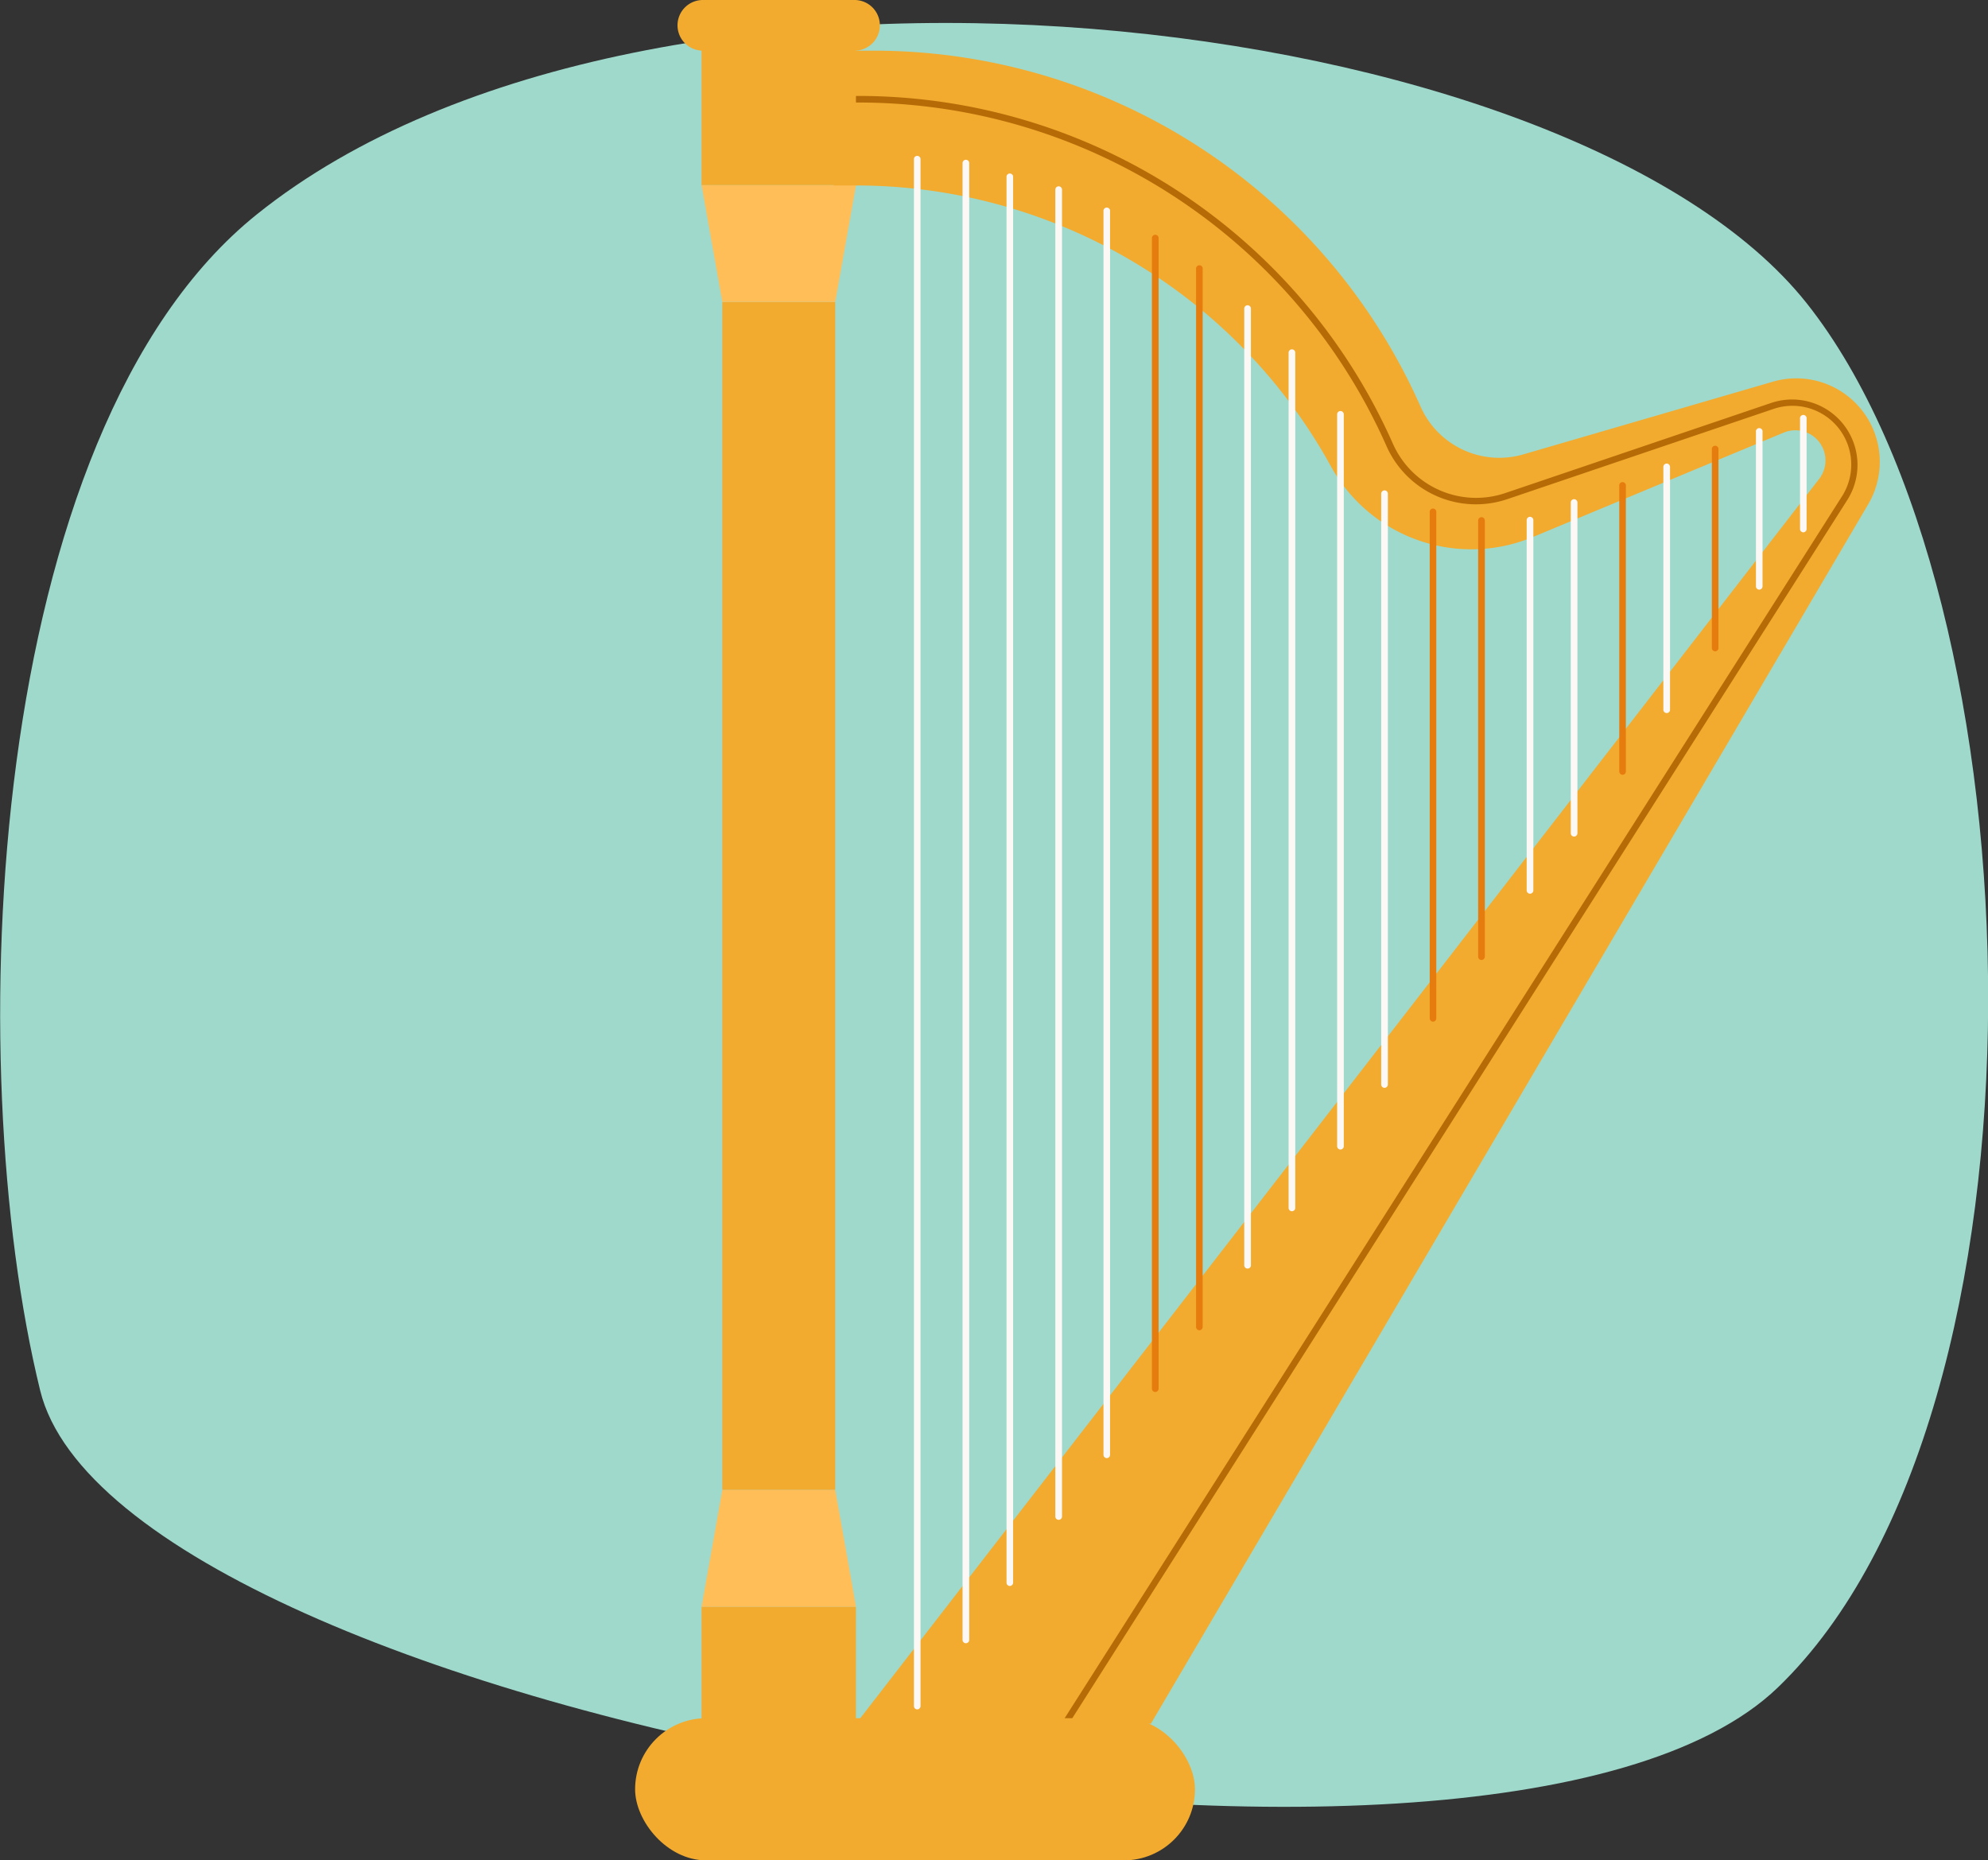 <svg id="Layer_1" data-name="Layer 1" xmlns="http://www.w3.org/2000/svg" viewBox="0 0 214.26 200.5"><rect x="0" y="0" width="214.26" height="200.5" fill="#333333" stroke="none"/><defs><style>.cls-1{fill:#9fd9cc;}.cls-2{fill:#f2ab2f;}.cls-3{fill:#ffbe58;}.cls-4{fill:#b76b06;}.cls-5{fill:#fcf8f6;}.cls-6{fill:#e67c0d;}</style></defs><path class="cls-1" d="M458.61,462.76c-29.37,23.53-32,91.62-23.38,126.78s156.38,61.79,187.29,32S651,504.31,625.61,472.35,501.15,428.67,458.61,462.76Z" transform="translate(-430.9 -439.68)"/><rect class="cls-2" x="77.85" y="32.54" width="12.17" height="128.04"/><polygon class="cls-3" points="92.26 19.95 75.61 19.95 77.85 32.54 90.02 32.54 92.26 19.95"/><polygon class="cls-3" points="92.26 173.18 75.61 173.18 77.85 160.58 90.02 160.58 92.26 173.18"/><rect class="cls-2" x="75.61" y="173.18" width="16.64" height="12.59"/><path class="cls-2" d="M584,483.49h0a64.46,64.46,0,0,0-58.94-38.35h-4.28v14.53h2.38a58.41,58.41,0,0,1,51.17,30.25h0a17.28,17.28,0,0,0,21.8,7.63l27-11.24a3.25,3.25,0,0,1,3.82,5L523.16,625.45h31.78l77.29-131.39a9,9,0,0,0-10.3-13.23l-26.85,7.82A9.28,9.28,0,0,1,584,483.49Z" transform="translate(-430.9 -439.68)"/><path class="cls-4" d="M544.48,627.71a.45.45,0,0,1-.19-.05.38.38,0,0,1-.11-.5l85.25-134a6.34,6.34,0,0,0-7.38-9.41l-28.65,9.71a10.54,10.54,0,0,1-13.08-5.73,62.25,62.25,0,0,0-56.89-37h-5.5a.36.36,0,1,1,0-.71h5.5A63,63,0,0,1,581,487.45a9.81,9.81,0,0,0,12.19,5.35l28.65-9.71A7.05,7.05,0,0,1,630,493.56l-85.25,134A.38.38,0,0,1,544.48,627.71Z" transform="translate(-430.9 -439.68)"/><rect class="cls-2" x="68.45" y="185.18" width="60.34" height="15.32" rx="7.66"/><rect class="cls-2" x="75.61" y="4.98" width="16.64" height="14.97"/><path class="cls-2" d="M523,439.68H506.65a2.73,2.73,0,0,0-2.73,2.73h0a2.73,2.73,0,0,0,2.73,2.73H523a2.73,2.73,0,0,0,2.73-2.73h0A2.73,2.73,0,0,0,523,439.68Z" transform="translate(-430.9 -439.68)"/><path class="cls-5" d="M529.76,623.91a.36.36,0,0,1-.36-.36V456.78a.36.36,0,0,1,.71,0V623.55A.36.36,0,0,1,529.76,623.91Z" transform="translate(-430.9 -439.68)"/><path class="cls-5" d="M535,616.78a.36.36,0,0,1-.36-.35V457.26a.36.36,0,0,1,.72,0V616.43A.36.36,0,0,1,535,616.78Z" transform="translate(-430.9 -439.68)"/><path class="cls-5" d="M539.73,610.61a.36.36,0,0,1-.35-.36V458.68a.36.36,0,0,1,.71,0V610.25A.36.36,0,0,1,539.73,610.61Z" transform="translate(-430.9 -439.68)"/><path class="cls-5" d="M545,603.48a.36.36,0,0,1-.36-.36v-143a.36.36,0,0,1,.72,0v143A.36.36,0,0,1,545,603.48Z" transform="translate(-430.9 -439.68)"/><path class="cls-5" d="M550.19,596.83a.36.36,0,0,1-.36-.36v-134a.36.36,0,1,1,.71,0v134A.36.36,0,0,1,550.19,596.83Z" transform="translate(-430.9 -439.68)"/><path class="cls-6" d="M555.41,589.7a.36.36,0,0,1-.36-.36v-124a.36.36,0,0,1,.72,0v124A.36.36,0,0,1,555.41,589.7Z" transform="translate(-430.9 -439.68)"/><path class="cls-6" d="M560.16,583.05a.36.36,0,0,1-.35-.36v-114a.36.36,0,1,1,.71,0v114A.36.36,0,0,1,560.16,583.05Z" transform="translate(-430.9 -439.68)"/><path class="cls-5" d="M565.39,576.4A.36.36,0,0,1,565,576V472.94a.36.36,0,1,1,.72,0V576A.36.36,0,0,1,565.39,576.4Z" transform="translate(-430.9 -439.68)"/><path class="cls-5" d="M570.14,570.22a.36.36,0,0,1-.36-.36V477.69a.36.36,0,1,1,.72,0v92.17A.36.36,0,0,1,570.14,570.22Z" transform="translate(-430.9 -439.68)"/><path class="cls-5" d="M575.37,563.57a.36.36,0,0,1-.36-.36V484.34a.36.36,0,1,1,.72,0v78.87A.36.36,0,0,1,575.37,563.57Z" transform="translate(-430.9 -439.68)"/><path class="cls-5" d="M580.12,556.92a.36.36,0,0,1-.36-.36V492.89a.36.36,0,0,1,.72,0v63.67A.36.36,0,0,1,580.12,556.92Z" transform="translate(-430.9 -439.68)"/><path class="cls-6" d="M585.35,549.79a.36.36,0,0,1-.36-.36V494.79a.36.36,0,0,1,.71,0v54.64A.36.36,0,0,1,585.35,549.79Z" transform="translate(-430.9 -439.68)"/><path class="cls-6" d="M590.57,543.14a.36.36,0,0,1-.36-.36v-47a.36.36,0,0,1,.72,0v47A.36.36,0,0,1,590.57,543.14Z" transform="translate(-430.9 -439.68)"/><path class="cls-5" d="M595.8,536a.36.36,0,0,1-.36-.36V495.74a.36.36,0,0,1,.72,0v39.91A.36.36,0,0,1,595.8,536Z" transform="translate(-430.9 -439.68)"/><path class="cls-5" d="M600.55,529.84a.36.36,0,0,1-.36-.36V493.84a.36.36,0,0,1,.72,0v35.64A.36.36,0,0,1,600.55,529.84Z" transform="translate(-430.9 -439.68)"/><path class="cls-6" d="M605.78,523.18a.36.36,0,0,1-.36-.35V491.94a.36.36,0,0,1,.71,0v30.89A.35.35,0,0,1,605.78,523.18Z" transform="translate(-430.9 -439.68)"/><path class="cls-5" d="M610.53,516.53a.36.36,0,0,1-.36-.36V490a.36.36,0,0,1,.36-.36.36.36,0,0,1,.36.36v26.13A.36.36,0,0,1,610.53,516.53Z" transform="translate(-430.9 -439.68)"/><path class="cls-6" d="M615.75,509.88a.36.36,0,0,1-.35-.36V488.14a.36.36,0,1,1,.71,0v21.38A.36.36,0,0,1,615.75,509.88Z" transform="translate(-430.9 -439.68)"/><path class="cls-5" d="M620.5,503.23a.36.36,0,0,1-.35-.36V486.24a.36.36,0,1,1,.71,0v16.63A.36.36,0,0,1,620.5,503.23Z" transform="translate(-430.9 -439.68)"/><path class="cls-5" d="M625.26,497.05a.36.36,0,0,1-.36-.36V484.82a.36.36,0,1,1,.71,0v11.87A.36.36,0,0,1,625.26,497.05Z" transform="translate(-430.9 -439.68)"/></svg>